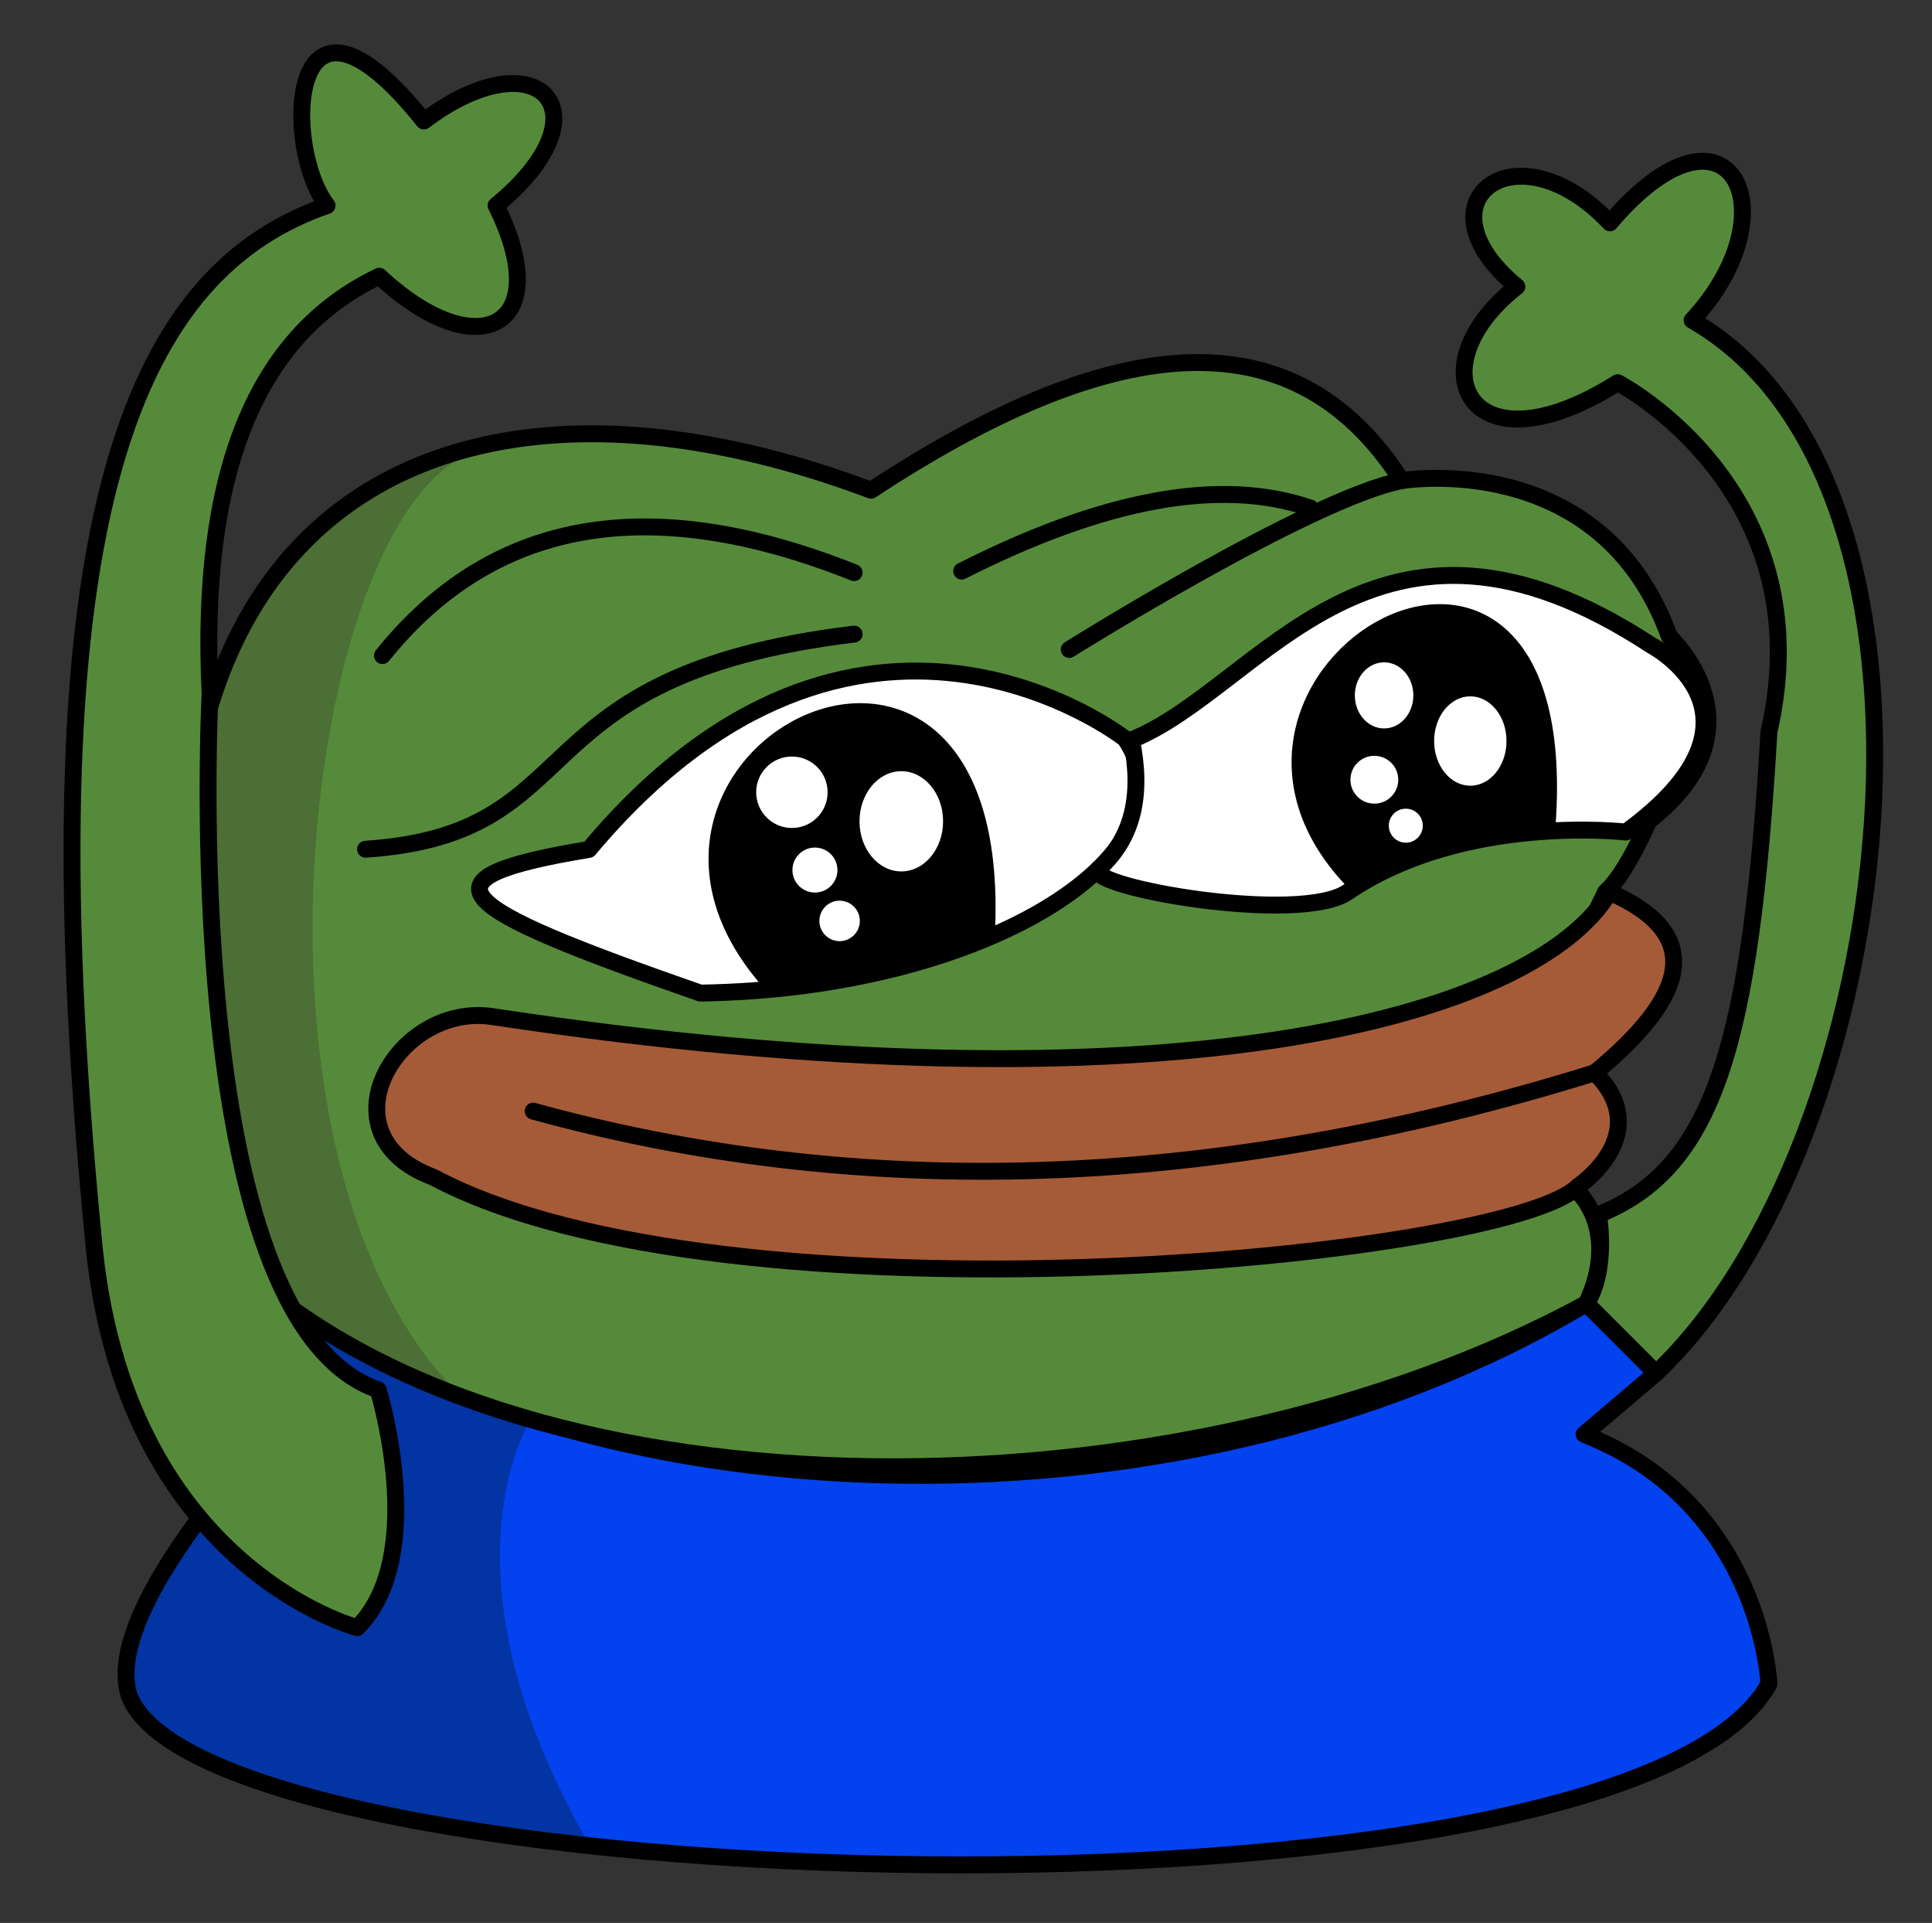 <?xml version="1.0" encoding="UTF-8" standalone="no"?>
<!DOCTYPE svg PUBLIC "-//W3C//DTD SVG 1.1//EN" "http://www.w3.org/Graphics/SVG/1.1/DTD/svg11.dtd">


<!-- Created by CipherSanctum.com -->


<svg width="100%" height="100%" viewBox="0 0 622 619" version="1.1" xmlns="http://www.w3.org/2000/svg" xmlns:xlink="http://www.w3.org/1999/xlink" xml:space="preserve" xmlns:serif="http://www.serif.com/" style="fill-rule:evenodd;clip-rule:evenodd;stroke-linecap:round;stroke-linejoin:round;stroke-miterlimit:1.5;">

  <rect x="0" y="0" width="622" height="619" fill="#333333" stroke="none"/>

  <style type="text/css">
    <![CDATA[

    #arm1 { -webkit-animation: happy_hand_left .1s linear infinite alternate; animation: happy_hand_left .1s linear infinite alternate; }
    #arm2 { -webkit-animation: happy_hand_right .1s linear infinite alternate; animation: happy_hand_right .1s linear infinite alternate; }
    @-webkit-keyframes happy_hand_left {
      0% { -webkit-transform: rotate(0deg); transform: rotate(0deg); -webkit-transform-origin: 0% 0%; transform-origin: 0% 0%; }
      100% { -webkit-transform: rotate(-9deg); transform: rotate(-9deg); -webkit-transform-origin: 22% 83%; transform-origin: 22% 83%; }
    }
    @keyframes happy_hand_left {
      0% { -webkit-transform: rotate(0deg); transform: rotate(0deg); -webkit-transform-origin: 0% 0%; transform-origin: 0% 0%; }
      100% { -webkit-transform: rotate(-9deg); transform: rotate(-9deg); -webkit-transform-origin: 22% 83%; transform-origin: 22% 83%; }
    }
    @-webkit-keyframes happy_hand_right {
      0% { -webkit-transform: rotate(0deg); transform: rotate(0deg); -webkit-transform-origin: 0% 0%; transform-origin: 0% 0%; }
      100% { -webkit-transform: rotate(8deg); transform: rotate(8deg); -webkit-transform-origin: 67% 55%; transform-origin: 67% 55%; }
    }
    @keyframes happy_hand_right {
      0% { -webkit-transform: rotate(0deg); transform: rotate(0deg); -webkit-transform-origin: 0% 0%; transform-origin: 0% 0%; }
      100% { -webkit-transform: rotate(8deg); transform: rotate(8deg); -webkit-transform-origin: 67% 55%; transform-origin: 67% 55%; }
    }
    ]]>
  </style>

    <clipPath id="_clip1">
        <rect id="Artboard11" serif:id="Artboard1" x="0" y="0" width="1920" height="1080"/>
    </clipPath>
    <g clip-path="url(#_clip1)">
        <path id="torso" d="M64.256,488.657C45.639,513.795 37.553,533.189 41.608,545.96C67.761,612.235 522.479,625.766 569.503,542.096C569.503,542.096 567.184,484.128 509.989,461.714L533.176,442.005L510.762,419.59C376.375,499.924 180.409,487.692 91.367,415.763L64.256,488.657Z" style="fill:rgb(3,66,239);"/>
        <clipPath id="_clip2">
            <path d="M64.256,488.657C45.639,513.795 37.553,533.189 41.608,545.96C67.761,612.235 522.479,625.766 569.503,542.096C569.503,542.096 567.184,484.128 509.989,461.714L533.176,442.005L510.762,419.59C376.375,499.924 180.409,487.692 91.367,415.763L64.256,488.657Z"/>
        </clipPath>
        <g clip-path="url(#_clip2)">
            <path id="shade" d="M171.048,456.599C171.048,456.599 137.199,507.97 193.607,600.316C137.698,595.847 76.085,587.741 32.546,556.472C36.217,520.465 58.863,468.282 91.393,415.784L171.048,456.599Z" style="fill:rgb(2,52,163);"/>
        </g>
        <path d="M64.256,488.657C45.639,513.795 37.553,533.189 41.608,545.96C67.761,612.235 522.479,625.766 569.503,542.096C569.503,542.096 567.184,484.128 509.989,461.714L533.176,442.005L510.762,419.59C376.375,499.924 180.409,487.692 91.367,415.763L64.256,488.657Z" style="fill:none;stroke:black;stroke-width:5.44px;"/>
        <path id="head" d="M79.635,409.772C11.511,182.123 124.414,99.217 280.436,157.805C355.359,108.498 415.488,98.9 451.248,154.713C451.248,154.713 515.462,143.892 537.458,204.952C537.458,204.952 569.379,234.137 530.795,264.311C530.795,264.311 523.376,281.624 516.945,287.065L488.44,346.108L507.608,383.207C507.608,383.207 521.953,395.687 510.762,419.59C379.25,491.092 170.749,491.412 79.635,409.772Z" style="fill:rgb(85,138,58);"/>
        <clipPath id="_clip3">
            <path d="M79.635,409.772C11.511,182.123 124.414,99.217 280.436,157.805C355.359,108.498 415.488,98.9 451.248,154.713C451.248,154.713 515.462,143.892 537.458,204.952C537.458,204.952 569.379,234.137 530.795,264.311C530.795,264.311 523.376,281.624 516.945,287.065L488.44,346.108L507.608,383.207C507.608,383.207 521.953,395.687 510.762,419.59C379.25,491.092 170.749,491.412 79.635,409.772Z"/>
        </clipPath>
        <g clip-path="url(#_clip3)">
            <path id="shade1" serif:id="shade" d="M152.991,145.495C68.793,160.573 28.038,250.282 75.75,418.376L153.713,454.16C69.709,383.423 97.729,162.8 152.991,145.495Z" style="fill:rgb(75,111,52);"/>
            <g id="eyes-forehead-lines">
                <path d="M274.985,184.331C207.472,157.422 157.66,168.039 123.125,211.042" style="fill:none;stroke:black;stroke-width:5.44px;"/>
                <path d="M309.611,183.836C354.791,160.929 392.548,153.485 421.899,163.555" style="fill:none;stroke:black;stroke-width:5.44px;"/>
                <path d="M344.237,209.064C344.237,209.064 421.568,160.649 451.248,154.713" style="fill:none;stroke:black;stroke-width:5.44px;"/>
                <path d="M117.683,273.37C191.677,268.422 164.453,217.49 274.985,204.117" style="fill:none;stroke:black;stroke-width:5.44px;"/>
            </g>
            <path id="left-eye" d="M362.231,237.816C362.231,237.816 276.16,170.047 189.594,273.431C133.245,282.796 144.038,291.316 225.471,319.676C319.569,318.211 386.41,273.465 362.231,237.816Z" style="fill:white;"/>
            <clipPath id="_clip4">
                <path id="left-eye1" serif:id="left-eye" d="M362.231,237.816C362.231,237.816 276.16,170.047 189.594,273.431C133.245,282.796 144.038,291.316 225.471,319.676C319.569,318.211 386.41,273.465 362.231,237.816Z"/>
            </clipPath>
            <g clip-path="url(#_clip4)">
                <path id="pupil-shine" d="M247.679,315.911C183.659,243.293 323.13,171.546 317.644,299.449C296.417,312.056 273.128,317.655 247.679,315.911Z"/>
                <clipPath id="_clip5">
                    <path id="pupil-shine1" serif:id="pupil-shine" d="M247.679,315.911C183.659,243.293 323.13,171.546 317.644,299.449C296.417,312.056 273.128,317.655 247.679,315.911Z"/>
                </clipPath>
                <g clip-path="url(#_clip5)">
                    <circle cx="270.306" cy="296.441" r="6.514" style="fill:white;"/>
                    <ellipse cx="290.17" cy="264.378" rx="13.455" ry="16.131" style="fill:white;"/>
                    <circle cx="254.948" cy="255.027" r="11.498" style="fill:white;"/>
                    <circle cx="262.364" cy="280.07" r="7.243" style="fill:white;"/>
                </g>
                <path id="pupil-shine2" serif:id="pupil-shine" d="M247.679,315.911C183.659,243.293 323.13,171.546 317.644,299.449C296.417,312.056 273.128,317.655 247.679,315.911Z" style="fill:none;stroke:black;stroke-width:5.44px;"/>
            </g>
            <path id="left-eye2" serif:id="left-eye" d="M362.231,237.816C362.231,237.816 276.16,170.047 189.594,273.431C133.245,282.796 144.038,291.316 225.471,319.676C319.569,318.211 386.41,273.465 362.231,237.816Z" style="fill:none;stroke:black;stroke-width:5.44px;"/>
            <path id="right-eye" d="M364.27,238.195C406.236,221.266 442.49,149.198 531.742,207.803C531.742,207.803 574.734,230.485 523.448,267.842C523.448,267.842 471.2,261.747 433.855,287.181C418.408,297.702 350.177,285.67 353.474,279.901C365.168,269.597 367.772,255.253 364.27,238.195Z" style="fill:white;"/>
            <clipPath id="_clip6">
                <path id="right-eye1" serif:id="right-eye" d="M364.27,238.195C406.236,221.266 442.49,149.198 531.742,207.803C531.742,207.803 574.734,230.485 523.448,267.842C523.448,267.842 471.2,261.747 433.855,287.181C418.408,297.702 350.177,285.67 353.474,279.901C365.168,269.597 367.772,255.253 364.27,238.195Z"/>
            </clipPath>
            <g clip-path="url(#_clip6)">
                <path id="pupil" d="M436.512,284.438C370.359,217.467 508.89,135.604 497.929,267.659C477.456,267.465 456.984,272.812 436.512,284.438Z"/>
                <clipPath id="_clip7">
                    <path id="pupil1" serif:id="pupil" d="M436.512,284.438C370.359,217.467 508.89,135.604 497.929,267.659C477.456,267.465 456.984,272.812 436.512,284.438Z"/>
                </clipPath>
                <g clip-path="url(#_clip7)">
                    <circle cx="442.464" cy="250.997" r="7.699" style="fill:white;"/>
                    <circle cx="452.594" cy="265.788" r="5.471" style="fill:white;"/>
                    <ellipse cx="473.362" cy="238.536" rx="11.65" ry="14.385" style="fill:white;"/>
                    <ellipse cx="445.604" cy="223.847" rx="9.421" ry="10.637" style="fill:white;"/>
                </g>
                <path id="pupil2" serif:id="pupil" d="M436.512,284.438C370.359,217.467 508.89,135.604 497.929,267.659C477.456,267.465 456.984,272.812 436.512,284.438Z" style="fill:none;stroke:black;stroke-width:5.44px;"/>
            </g>
            <path id="right-eye2" serif:id="right-eye" d="M364.27,238.195C406.236,221.266 442.49,149.198 531.742,207.803C531.742,207.803 574.734,230.485 523.448,267.842C523.448,267.842 471.2,261.747 433.855,287.181C418.408,297.702 350.177,285.67 353.474,279.901C365.168,269.597 367.772,255.253 364.27,238.195Z" style="fill:none;stroke:black;stroke-width:5.44px;"/>
        </g>
        <path d="M79.635,409.772C11.511,182.123 124.414,99.217 280.436,157.805C355.359,108.498 415.488,98.9 451.248,154.713C451.248,154.713 515.462,143.892 537.458,204.952C537.458,204.952 569.379,234.137 530.795,264.311C530.795,264.311 523.376,281.624 516.945,287.065L488.44,346.108L507.608,383.207C507.608,383.207 521.953,395.687 510.762,419.59C379.25,491.092 170.749,491.412 79.635,409.772Z" style="fill:none;stroke:black;stroke-width:5.44px;"/>
        <path id="mouth" d="M513.456,345.304C542.962,320.965 549.532,300.967 518.194,287.181C494.168,327.494 376.437,360.23 158.576,327.249C127.772,322.585 102.952,365.375 139.493,378.941C233.827,429.17 485.079,405.043 508.015,381.909C508.015,381.909 533.243,365.09 513.456,345.304Z" style="fill:rgb(165,91,56);"/>
        <clipPath id="_clip8">
            <path d="M513.456,345.304C542.962,320.965 549.532,300.967 518.194,287.181C494.168,327.494 376.437,360.23 158.576,327.249C127.772,322.585 102.952,365.375 139.493,378.941C233.827,429.17 485.079,405.043 508.015,381.909C508.015,381.909 533.243,365.09 513.456,345.304Z"/>
        </clipPath>
        <g clip-path="url(#_clip8)">
            <path d="M171.646,357.67C276.517,386.573 390.118,383.675 513.456,345.304" style="fill:none;stroke:black;stroke-width:5.44px;"/>
        </g>
        <path d="M513.456,345.304C542.962,320.965 549.532,300.967 518.194,287.181C494.168,327.494 376.437,360.23 158.576,327.249C127.772,322.585 102.952,365.375 139.493,378.941C233.827,429.17 485.079,405.043 508.015,381.909C508.015,381.909 533.243,365.09 513.456,345.304Z" style="fill:none;stroke:black;stroke-width:5.44px;"/>
        <g id="arms">
            <path id="arm1" d="M105.295,66.163C90.774,47.286 92.565,-16.014 136.459,38.957C173.013,11.278 196.693,35.802 159.708,66.163C179.319,105.518 153.782,118.487 122.113,88.918C82.24,107.841 64.23,152.791 67.639,223.241C67.639,223.241 57.011,425.163 121.742,447.384C121.742,447.384 138.221,500.745 115.034,523.933C115.034,523.933 39.289,504.223 30.014,398.335C6.631,159.149 46.157,86.671 105.295,66.163Z" style="fill:rgb(85,138,58);stroke:black;stroke-width:5.44px;"/>
            <path id="arm2" d="M544.77,103.085C636.487,155.667 611.756,367.524 533.176,442.005L510.762,419.59C517.718,408.77 514.626,390.993 514.626,390.993C551.951,376.084 563.627,336.118 569.503,235.639C587.279,157.575 520.809,123.181 520.809,123.181C472.578,153.667 455.423,117.944 488.347,92.265C455.161,64.896 488.164,39.693 518.305,71.736C556.737,26.518 577.405,68.035 544.77,103.085Z" style="fill:rgb(85,138,58);stroke:black;stroke-width:5.44px;"/>
        </g>
    </g>
</svg>
